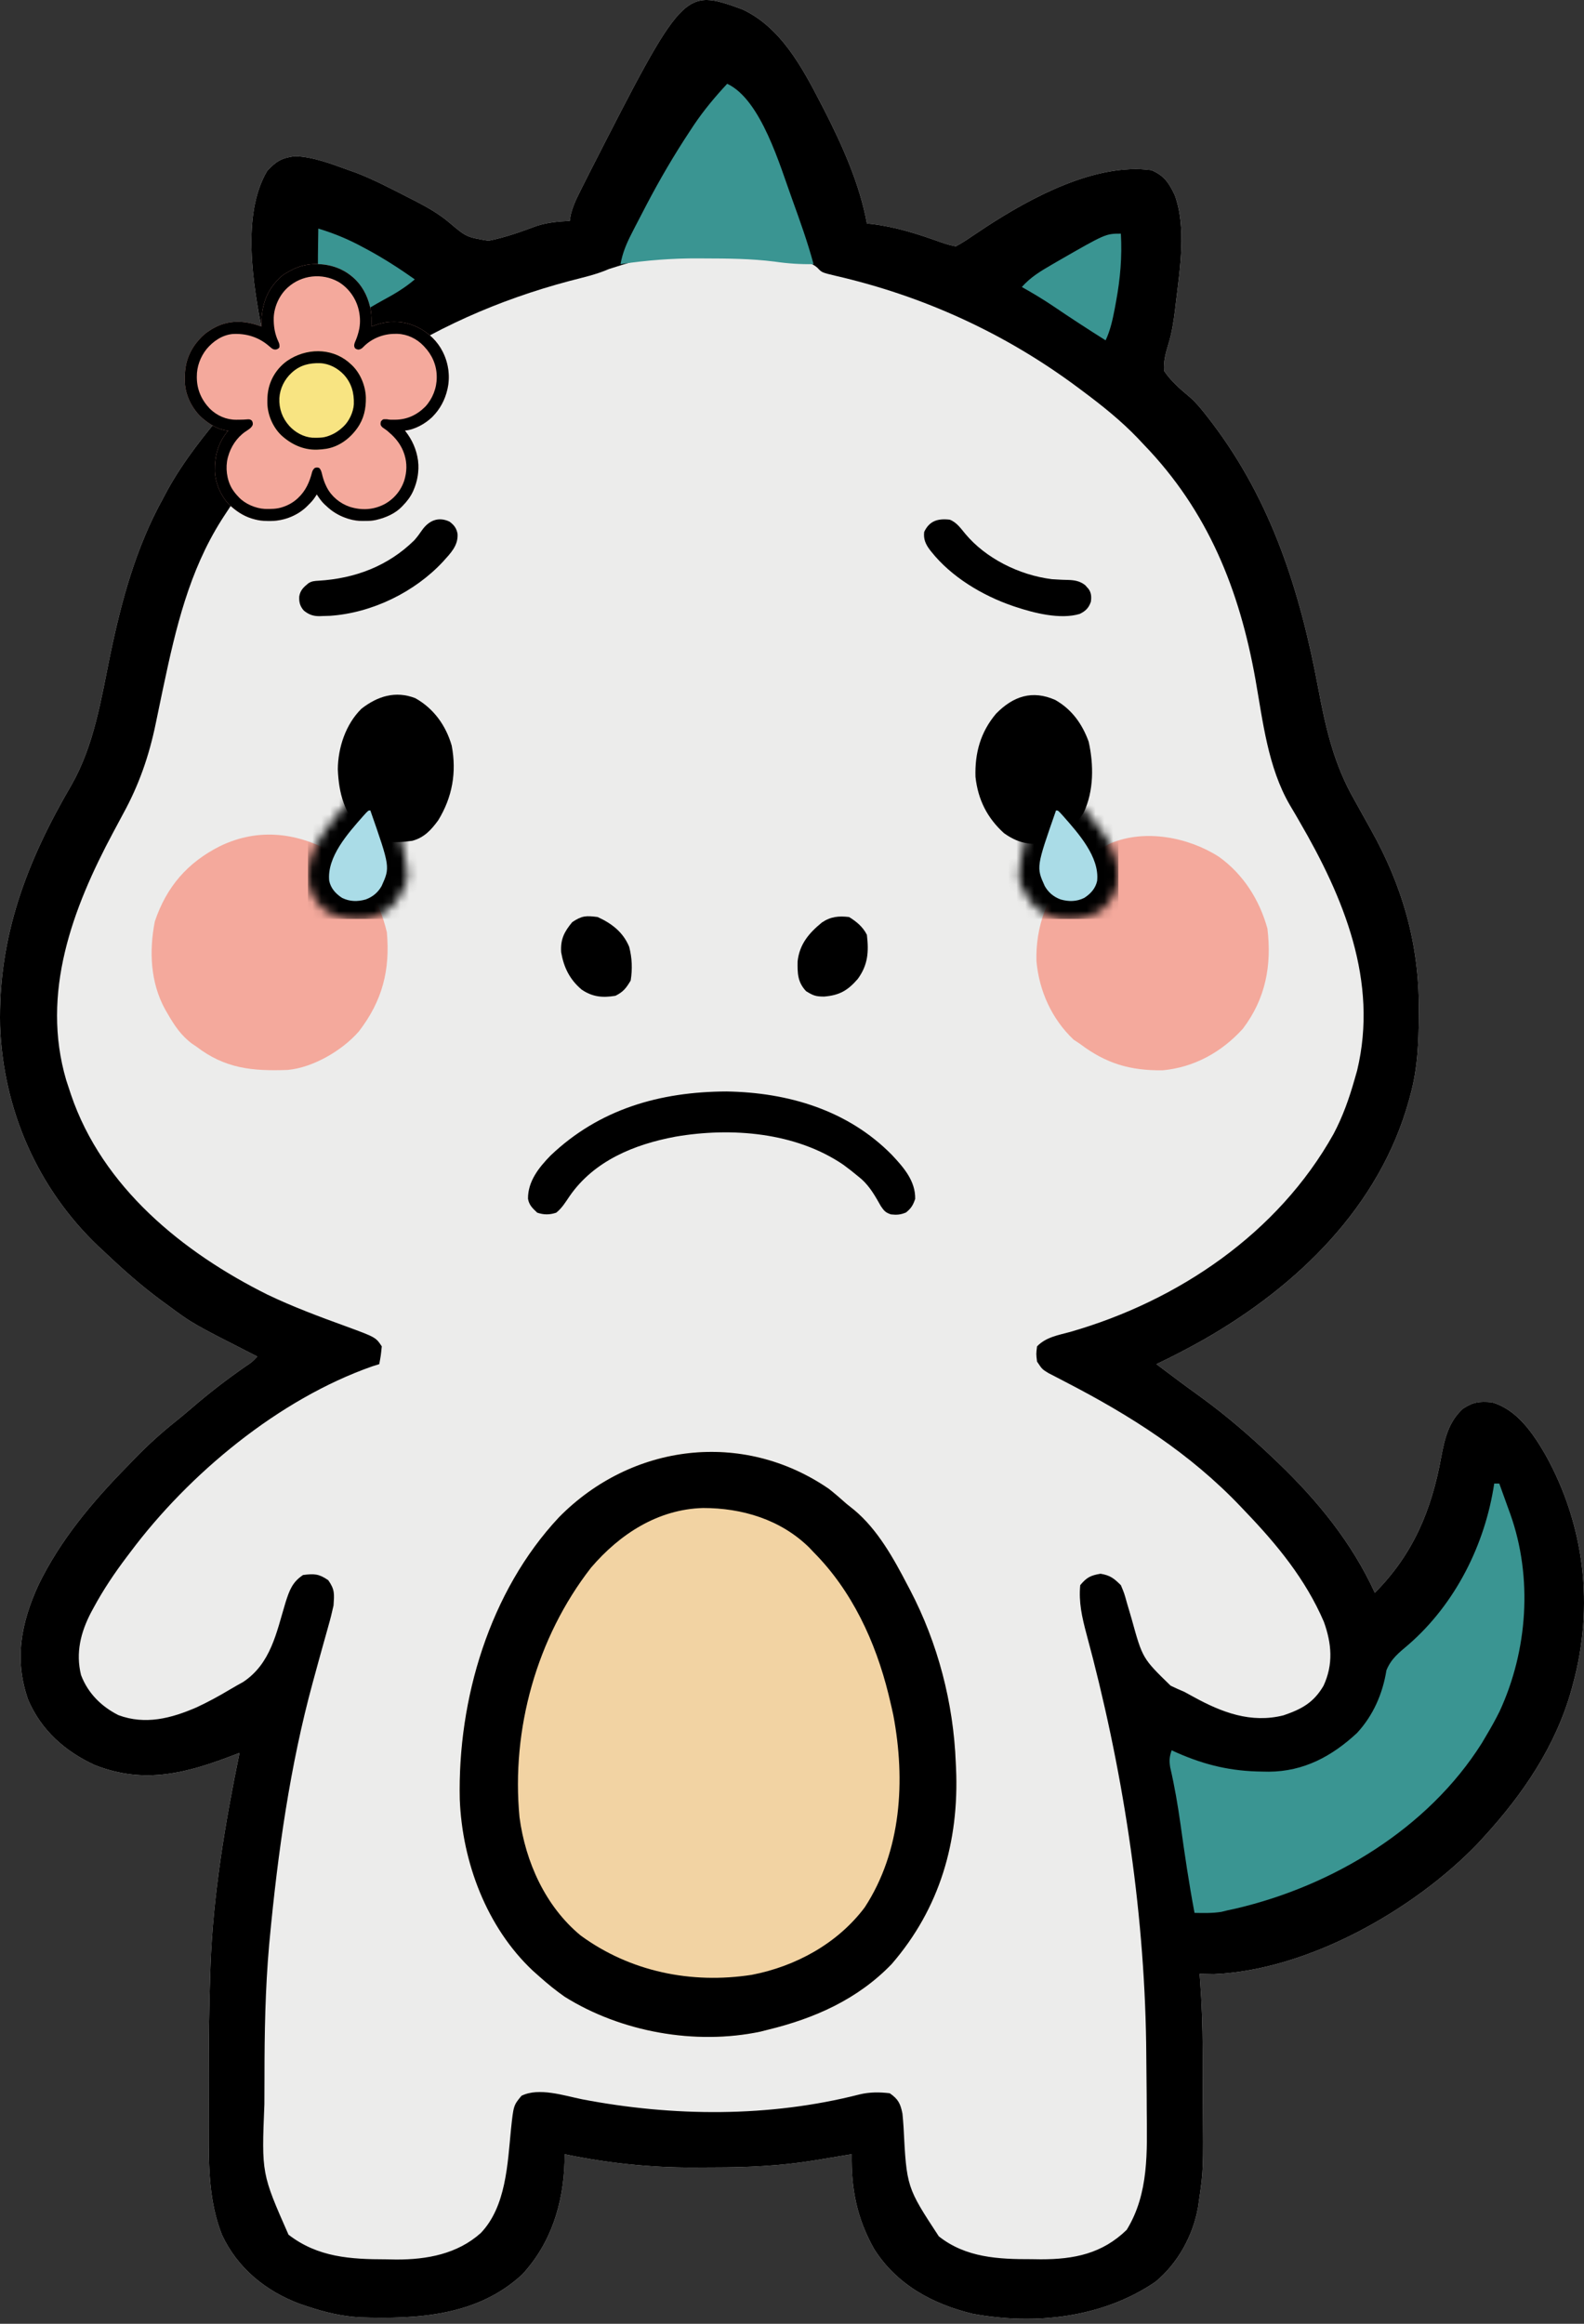 <svg width="180" height="264" viewBox="0 0 180 264" fill="none" xmlns="http://www.w3.org/2000/svg">
<rect x="0" y="0" width="180" height="264" fill="#333333" stroke="none"/>
<path d="M84.371 1.068C88.751 3.12 91.186 7.702 93.314 11.825C93.412 12.013 93.509 12.2 93.61 12.393C95.67 16.411 97.71 20.934 98.51 25.39C98.72 25.412 98.931 25.433 99.148 25.456C101.87 25.799 104.333 26.593 106.908 27.517C107.748 27.798 107.748 27.798 108.611 27.988C109.257 27.64 109.819 27.288 110.415 26.869C110.779 26.626 111.143 26.384 111.508 26.142C111.792 25.954 111.792 25.954 112.08 25.763C117.222 22.411 124.535 18.481 130.834 19.329C132.299 19.946 132.848 20.802 133.501 22.187C134.828 25.843 134.082 30.555 133.63 34.319C133.594 34.624 133.559 34.93 133.522 35.244C133.354 36.562 133.165 37.827 132.771 39.097C132.447 40.177 132.21 41.003 132.277 42.13C133.109 43.35 134.126 44.207 135.249 45.151C136.054 45.875 136.707 46.702 137.364 47.559C137.494 47.728 137.624 47.897 137.757 48.07C144.535 57.025 147.745 67.221 149.793 78.159C150.653 82.723 151.577 86.838 153.923 90.906C154.17 91.349 154.415 91.792 154.66 92.236C155.028 92.902 155.398 93.567 155.771 94.231C159.371 100.647 161.268 107.244 161.229 114.626C161.228 114.837 161.228 115.048 161.227 115.265C161.212 118.384 161.103 121.359 160.273 124.385C160.219 124.587 160.164 124.789 160.109 124.997C156.763 137.092 147.444 146.095 136.831 152.165C135.054 153.165 133.255 154.106 131.412 154.978C133.091 156.244 134.771 157.505 136.48 158.73C139.388 160.842 142.087 163.18 144.688 165.657C144.861 165.821 145.034 165.986 145.212 166.156C149.717 170.477 153.613 175.241 156.232 180.953C160.591 176.574 162.683 171.552 163.773 165.535C164.168 163.436 164.606 161.55 166.226 160.047C167.401 159.274 168.085 159.192 169.509 159.307C172.383 160.119 174.197 162.821 175.624 165.278C180.084 173.295 181.155 182.483 178.744 191.343C178.692 191.538 178.639 191.733 178.585 191.934C176.796 198.343 173.087 203.802 168.643 208.66C168.427 208.897 168.21 209.134 167.988 209.378C160.709 216.982 148.625 223.827 137.953 224.274C137.408 224.264 136.863 224.255 136.318 224.245C136.338 224.509 136.358 224.773 136.379 225.045C136.565 227.623 136.656 230.186 136.665 232.772C136.666 232.961 136.667 233.151 136.668 233.346C136.672 234.348 136.675 235.35 136.676 236.353C136.677 237.166 136.681 237.978 136.688 238.791C136.749 246.563 136.749 246.563 136.241 250.055C136.21 250.273 136.179 250.492 136.147 250.717C135.591 253.957 133.841 257.142 131.292 259.237C125.279 263.333 117.612 264.164 110.541 262.866C105.956 261.76 101.852 259.527 99.303 255.452C97.373 252.007 96.718 248.669 96.778 244.737C96.477 244.787 96.477 244.787 96.171 244.838C95.243 244.992 94.315 245.144 93.387 245.296C93.072 245.349 92.756 245.402 92.432 245.456C88.638 246.073 84.92 246.234 81.083 246.234C80.317 246.234 79.551 246.239 78.785 246.245C73.82 246.261 69.023 245.742 64.165 244.737C64.16 245.02 64.156 245.303 64.152 245.595C64.014 250.333 62.633 254.835 59.348 258.392C54.243 263.124 47.465 263.479 40.88 263.266C38.832 263.143 36.953 262.704 35.014 262.054C34.7 261.949 34.385 261.845 34.061 261.737C30.177 260.28 26.979 257.669 25.22 253.885C23.758 250.176 23.713 246.284 23.72 242.348C23.72 241.988 23.72 241.629 23.719 241.258C23.719 240.499 23.72 239.739 23.721 238.98C23.722 237.848 23.721 236.717 23.719 235.585C23.718 231.841 23.76 228.1 23.885 224.357C23.896 224.025 23.907 223.692 23.918 223.35C24.219 215.218 25.586 207.099 27.222 199.136C27.072 199.194 26.923 199.252 26.769 199.312C21.304 201.424 16.444 202.776 10.751 200.516C7.365 198.957 4.668 196.55 3.195 193.095C1.583 188.517 2.413 184.327 4.376 180.053C6.873 174.918 10.544 170.566 14.523 166.523C14.806 166.229 15.088 165.935 15.371 165.641C16.851 164.123 18.385 162.736 20.044 161.417C20.627 160.947 21.198 160.474 21.764 159.985C23.721 158.292 25.732 156.742 27.857 155.266C28.659 154.727 28.659 154.727 29.242 154.112C29.059 154.019 28.876 153.927 28.688 153.831C21.878 150.363 21.878 150.363 19.141 148.34C18.838 148.119 18.535 147.897 18.223 147.669C15.991 146.01 13.937 144.196 11.925 142.279C11.682 142.055 11.439 141.83 11.189 141.599C4.25 134.992 0.366 126.074 0.011 116.547C-0.214 106.353 3.035 97.889 8.131 89.166C10.683 84.672 11.469 79.556 12.494 74.555C13.789 68.275 15.435 62.193 18.563 56.561C18.797 56.121 18.797 56.121 19.036 55.672C20.896 52.303 23.329 49.277 25.815 46.351C25.956 46.184 26.098 46.017 26.243 45.844C26.918 45.062 27.597 44.342 28.39 43.678C29.876 42.476 29.876 42.476 30.477 40.755C30.323 39.747 30.075 38.787 29.819 37.801C28.77 32.4 27.4 24.425 30.36 19.42C31.377 18.314 32.009 17.94 33.517 17.742C35.63 17.816 37.658 18.626 39.632 19.329C39.908 19.427 40.183 19.524 40.467 19.625C42.483 20.409 44.401 21.41 46.325 22.396C46.615 22.543 46.906 22.691 47.206 22.842C48.566 23.55 49.819 24.256 51 25.238C53.001 26.936 53.001 26.936 55.505 27.352C57.414 26.979 59.202 26.332 61.02 25.655C62.248 25.266 63.46 25.152 64.742 25.102C64.776 24.894 64.81 24.685 64.844 24.471C65.036 23.634 65.315 22.974 65.694 22.205C65.832 21.927 65.969 21.649 66.111 21.362C66.26 21.066 66.41 20.771 66.564 20.466C66.719 20.159 66.874 19.851 67.033 19.535C77.696 -1.343 77.696 -1.343 84.371 1.068Z" fill="#ECECEB"/>
<path d="M84.371 1.068C88.751 3.12 91.186 7.702 93.314 11.825C93.412 12.013 93.509 12.2 93.61 12.393C95.67 16.411 97.71 20.934 98.51 25.39C98.72 25.412 98.931 25.433 99.148 25.456C101.87 25.799 104.333 26.593 106.908 27.517C107.748 27.798 107.748 27.798 108.611 27.988C109.257 27.64 109.819 27.288 110.415 26.869C110.779 26.626 111.143 26.384 111.508 26.142C111.792 25.954 111.792 25.954 112.08 25.763C117.222 22.411 124.535 18.481 130.834 19.329C132.299 19.946 132.848 20.802 133.501 22.187C134.828 25.843 134.082 30.555 133.63 34.319C133.594 34.624 133.559 34.93 133.522 35.244C133.354 36.562 133.165 37.827 132.771 39.097C132.447 40.177 132.21 41.003 132.277 42.13C133.109 43.35 134.126 44.207 135.249 45.151C136.054 45.875 136.707 46.702 137.364 47.559C137.494 47.728 137.624 47.897 137.757 48.07C144.535 57.025 147.745 67.221 149.793 78.159C150.653 82.723 151.577 86.838 153.923 90.906C154.17 91.349 154.415 91.792 154.66 92.236C155.028 92.902 155.398 93.567 155.771 94.231C159.371 100.647 161.268 107.244 161.229 114.626C161.228 114.837 161.228 115.048 161.227 115.265C161.212 118.384 161.103 121.359 160.273 124.385C160.219 124.587 160.164 124.789 160.109 124.997C156.763 137.092 147.444 146.095 136.831 152.165C135.054 153.165 133.255 154.106 131.412 154.978C133.091 156.244 134.771 157.505 136.48 158.73C139.388 160.842 142.087 163.18 144.688 165.657C144.861 165.821 145.034 165.986 145.212 166.156C149.717 170.477 153.613 175.241 156.232 180.953C160.591 176.574 162.683 171.552 163.773 165.535C164.168 163.436 164.606 161.55 166.226 160.047C167.401 159.274 168.085 159.192 169.509 159.307C172.383 160.119 174.197 162.821 175.624 165.278C180.084 173.295 181.155 182.483 178.744 191.343C178.692 191.538 178.639 191.733 178.585 191.934C176.796 198.343 173.087 203.802 168.643 208.66C168.427 208.897 168.21 209.134 167.988 209.378C160.709 216.982 148.625 223.827 137.953 224.274C137.408 224.264 136.863 224.255 136.318 224.245C136.338 224.509 136.358 224.773 136.379 225.045C136.565 227.623 136.656 230.186 136.665 232.772C136.666 232.961 136.667 233.151 136.668 233.346C136.672 234.348 136.675 235.35 136.676 236.353C136.677 237.166 136.681 237.978 136.688 238.791C136.749 246.563 136.749 246.563 136.241 250.055C136.21 250.273 136.179 250.492 136.147 250.717C135.591 253.957 133.841 257.142 131.292 259.237C125.279 263.333 117.612 264.164 110.541 262.866C105.956 261.76 101.852 259.527 99.303 255.452C97.373 252.007 96.718 248.669 96.778 244.737C96.477 244.787 96.477 244.787 96.171 244.838C95.243 244.992 94.315 245.144 93.387 245.296C93.072 245.349 92.756 245.402 92.432 245.456C88.638 246.073 84.92 246.234 81.083 246.234C80.317 246.234 79.551 246.239 78.785 246.245C73.82 246.261 69.023 245.742 64.165 244.737C64.16 245.02 64.156 245.303 64.152 245.595C64.014 250.333 62.633 254.835 59.348 258.392C54.243 263.124 47.465 263.479 40.88 263.266C38.832 263.143 36.953 262.704 35.014 262.054C34.7 261.949 34.385 261.845 34.061 261.737C30.177 260.28 26.979 257.669 25.22 253.885C23.758 250.176 23.713 246.284 23.72 242.348C23.72 241.988 23.72 241.629 23.719 241.258C23.719 240.499 23.72 239.739 23.721 238.98C23.722 237.848 23.721 236.717 23.719 235.585C23.718 231.841 23.76 228.1 23.885 224.357C23.896 224.025 23.907 223.692 23.918 223.35C24.219 215.218 25.586 207.099 27.222 199.136C27.072 199.194 26.923 199.252 26.769 199.312C21.304 201.424 16.444 202.776 10.751 200.516C7.365 198.957 4.668 196.55 3.195 193.095C1.583 188.517 2.413 184.327 4.376 180.053C6.873 174.918 10.544 170.566 14.523 166.523C14.806 166.229 15.088 165.935 15.371 165.641C16.851 164.123 18.385 162.736 20.044 161.417C20.627 160.947 21.198 160.474 21.764 159.985C23.721 158.292 25.732 156.742 27.857 155.266C28.659 154.727 28.659 154.727 29.242 154.112C29.059 154.019 28.876 153.927 28.688 153.831C21.878 150.363 21.878 150.363 19.141 148.34C18.838 148.119 18.535 147.897 18.223 147.669C15.991 146.01 13.937 144.196 11.925 142.279C11.682 142.055 11.439 141.83 11.189 141.599C4.25 134.992 0.366 126.074 0.011 116.547C-0.214 106.353 3.035 97.889 8.131 89.166C10.683 84.672 11.469 79.556 12.494 74.555C13.789 68.275 15.435 62.193 18.563 56.561C18.797 56.121 18.797 56.121 19.036 55.672C20.896 52.303 23.329 49.277 25.815 46.351C25.956 46.184 26.098 46.017 26.243 45.844C26.918 45.062 27.597 44.342 28.39 43.678C29.876 42.476 29.876 42.476 30.477 40.755C30.323 39.747 30.075 38.787 29.819 37.801C28.77 32.4 27.4 24.425 30.36 19.42C31.377 18.314 32.009 17.94 33.517 17.742C35.63 17.816 37.658 18.626 39.632 19.329C39.908 19.427 40.183 19.524 40.467 19.625C42.483 20.409 44.401 21.41 46.325 22.396C46.615 22.543 46.906 22.691 47.206 22.842C48.566 23.55 49.819 24.256 51 25.238C53.001 26.936 53.001 26.936 55.505 27.352C57.414 26.979 59.202 26.332 61.02 25.655C62.248 25.266 63.46 25.152 64.742 25.102C64.776 24.894 64.81 24.685 64.844 24.471C65.036 23.634 65.315 22.974 65.694 22.205C65.832 21.927 65.969 21.649 66.111 21.362C66.26 21.066 66.41 20.771 66.564 20.466C66.719 20.159 66.874 19.851 67.033 19.535C77.696 -1.343 77.696 -1.343 84.371 1.068ZM69.202 30.562C67.769 31.193 66.225 31.524 64.714 31.922C56.667 34.06 49.1 37.382 42.23 42.13C42.065 42.242 41.901 42.354 41.731 42.47C39.323 44.117 37.059 45.894 34.864 47.817C34.466 48.166 34.064 48.512 33.663 48.857C30.378 51.732 27.835 54.925 25.49 58.581C25.382 58.749 25.274 58.916 25.163 59.089C21.496 64.885 19.97 71.374 18.571 78.004C18.521 78.239 18.472 78.473 18.42 78.715C18.173 79.884 17.928 81.053 17.691 82.224C16.94 85.868 15.797 89.167 14 92.439C13.746 92.913 13.492 93.387 13.239 93.862C13.052 94.209 13.052 94.209 12.862 94.564C8.235 103.207 4.622 112.832 7.523 122.709C7.641 123.076 7.762 123.442 7.885 123.808C7.945 123.991 8.005 124.174 8.068 124.362C11.636 134.866 20.751 142.28 30.405 147.086C33.285 148.466 36.267 149.575 39.267 150.665C42.695 151.924 42.695 151.924 43.384 152.958C43.276 154.022 43.276 154.022 43.096 154.978C42.842 155.057 42.589 155.136 42.328 155.218C31.698 158.938 21.468 167.429 14.812 176.335C14.685 176.502 14.559 176.668 14.429 176.84C13.018 178.707 11.738 180.605 10.627 182.667C10.532 182.841 10.438 183.015 10.341 183.194C9.161 185.463 8.587 187.778 9.207 190.293C9.984 192.35 11.501 193.866 13.456 194.854C16.511 195.985 19.44 195.226 22.345 193.966C23.629 193.368 24.86 192.7 26.076 191.972C26.589 191.665 27.111 191.374 27.634 191.085C30.782 188.991 31.409 185.487 32.45 182.04C32.893 180.659 33.219 179.745 34.437 178.933C35.696 178.77 36.255 178.791 37.305 179.528C38.06 180.603 37.987 181.098 37.901 182.396C37.729 183.182 37.542 183.936 37.32 184.706C37.26 184.923 37.2 185.14 37.138 185.363C37.009 185.825 36.88 186.287 36.75 186.748C36.408 187.96 36.078 189.175 35.746 190.39C35.681 190.627 35.616 190.865 35.549 191.11C32.958 200.59 31.572 210.483 30.649 220.259C30.616 220.603 30.616 220.603 30.583 220.953C30.142 225.959 30.054 230.97 30.055 235.992C30.054 237.019 30.049 238.046 30.043 239.073C29.723 246.939 29.723 246.939 32.783 253.875C36.12 256.458 39.851 256.674 43.907 256.678C44.276 256.686 44.644 256.693 45.024 256.7C48.507 256.711 51.971 256.078 54.64 253.684C57.514 250.675 57.679 245.824 58.067 241.898C58.355 239.19 58.355 239.19 59.258 238.099C61.227 237.115 64.118 238.085 66.149 238.496C76.485 240.477 87.421 240.565 97.678 237.943C98.805 237.668 99.96 237.671 101.107 237.81C102.076 238.472 102.327 239.004 102.55 240.119C102.601 240.62 102.641 241.123 102.674 241.625C103.025 248.484 103.025 248.484 106.681 254.063C109.754 256.496 113.464 256.671 117.233 256.66C117.577 256.665 117.92 256.67 118.274 256.675C122.076 256.677 125.255 256.032 128.038 253.323C130.578 249.185 130.346 244.436 130.311 239.758C130.308 239.183 130.306 238.608 130.303 238.033C130.294 236.419 130.277 234.806 130.257 233.192C130.253 232.829 130.249 232.465 130.245 232.09C130.013 216.545 127.521 200.597 123.457 185.61C122.955 183.716 122.571 182.049 122.753 180.087C123.488 179.202 123.933 178.977 125.062 178.789C126.164 178.972 126.574 179.308 127.371 180.087C127.762 181.021 127.762 181.021 128.064 182.119C128.182 182.522 128.301 182.925 128.421 183.327C128.482 183.535 128.543 183.743 128.605 183.958C129.834 188.404 129.834 188.404 133.024 191.505C133.536 191.758 134.061 191.984 134.586 192.209C134.94 192.397 135.291 192.589 135.64 192.784C138.86 194.554 142.161 195.803 145.851 194.876C147.923 194.171 149.285 193.428 150.406 191.506C151.526 189.08 151.333 186.728 150.442 184.254C148.365 179.42 145.124 175.481 141.513 171.718C141.344 171.539 141.175 171.361 141.001 171.177C135.22 165.099 128.48 160.823 121.07 156.995C120.735 156.82 120.4 156.645 120.055 156.465C119.604 156.233 119.604 156.233 119.144 155.996C118.424 155.555 118.424 155.555 117.847 154.689C117.738 153.824 117.738 153.824 117.847 152.958C118.854 151.907 120.26 151.685 121.617 151.316C133.892 147.789 145.23 140.11 151.539 128.829C152.588 126.856 153.314 124.798 153.923 122.653C154.021 122.311 154.119 121.969 154.22 121.616C156.655 111.472 152.691 101.954 147.665 93.323C147.538 93.102 147.411 92.881 147.28 92.653C147.044 92.245 146.805 91.839 146.56 91.436C144.087 87.166 143.518 82.012 142.674 77.236C140.852 66.993 137.272 58.056 129.969 50.5C129.737 50.254 129.506 50.008 129.268 49.755C127.353 47.764 125.252 46.085 123.042 44.439C122.763 44.23 122.763 44.23 122.479 44.017C114.225 37.873 104.973 33.64 94.944 31.331C93.397 30.961 93.397 30.961 92.905 30.439C91.971 29.557 90.484 29.654 89.256 29.521C88.767 29.467 88.767 29.467 88.267 29.411C85.452 29.131 82.65 29.057 79.822 29.052C79.618 29.051 79.413 29.05 79.203 29.049C74.051 29.027 74.051 29.027 69.202 30.562Z" fill="black"/>
<path d="M94.204 169.155C94.892 169.701 95.548 170.265 96.201 170.852C96.483 171.077 96.765 171.303 97.056 171.535C99.725 173.755 101.547 177.05 103.127 180.088C103.223 180.269 103.319 180.45 103.418 180.637C106.579 186.685 108.35 193.474 108.611 200.291C108.62 200.486 108.63 200.681 108.64 200.883C109.004 209.182 106.812 216.794 101.322 223.135C97.469 227.131 92.581 229.3 87.254 230.595C86.835 230.702 86.835 230.702 86.408 230.81C78.995 232.368 70.555 230.847 64.165 226.843C63.145 226.13 62.205 225.363 61.278 224.534C61.038 224.321 60.798 224.108 60.55 223.888C55.298 218.951 52.532 211.557 52.248 204.432C51.995 193.063 55.627 180.797 63.52 172.373C71.767 163.996 84.392 162.403 94.204 169.155Z" fill="#F2D3A3"/>
<path d="M94.204 169.155C94.892 169.701 95.548 170.265 96.201 170.852C96.483 171.077 96.765 171.303 97.056 171.535C99.725 173.755 101.547 177.05 103.127 180.088C103.223 180.269 103.319 180.45 103.418 180.637C106.579 186.685 108.35 193.474 108.611 200.291C108.62 200.486 108.63 200.681 108.64 200.883C109.004 209.182 106.812 216.794 101.322 223.135C97.469 227.131 92.581 229.3 87.254 230.595C86.835 230.702 86.835 230.702 86.408 230.81C78.995 232.368 70.555 230.847 64.165 226.843C63.145 226.13 62.205 225.363 61.278 224.534C61.038 224.321 60.798 224.108 60.55 223.888C55.298 218.951 52.532 211.557 52.248 204.432C51.995 193.063 55.627 180.797 63.52 172.373C71.767 163.996 84.392 162.403 94.204 169.155ZM67.159 178.103C60.984 186.043 58.085 196.467 59.034 206.45C59.71 211.531 61.983 216.589 65.986 219.889C71.622 224.008 78.554 225.418 85.423 224.357C90.422 223.396 95.17 220.801 98.256 216.704C102.45 210.296 102.907 202.244 101.514 194.857C101.388 194.26 101.251 193.668 101.107 193.075C101.059 192.875 101.011 192.674 100.962 192.467C99.483 186.494 96.819 180.729 92.449 176.336C92.279 176.156 92.109 175.976 91.933 175.79C88.683 172.618 84.322 171.319 79.899 171.321C74.769 171.454 70.422 174.284 67.159 178.103Z" fill="black"/>
<path d="M169.797 168.543C169.988 168.543 170.178 168.543 170.374 168.543C170.703 169.444 171.026 170.346 171.349 171.249C171.44 171.5 171.532 171.751 171.626 172.01C174.188 179.216 173.608 187.505 170.41 194.422C169.955 195.343 169.456 196.233 168.931 197.116C168.75 197.423 168.569 197.73 168.382 198.046C162.261 207.748 151.462 214.241 140.461 216.82C140.142 216.89 139.822 216.959 139.493 217.03C139.143 217.116 139.143 217.116 138.786 217.204C137.763 217.364 136.776 217.336 135.741 217.319C135.112 213.984 134.616 210.638 134.151 207.276C133.843 205.086 133.476 202.931 132.975 200.778C132.857 200.015 132.889 199.567 133.143 198.847C133.35 198.942 133.556 199.036 133.769 199.133C136.995 200.547 139.927 201.228 143.443 201.265C143.693 201.269 143.944 201.273 144.201 201.277C148.157 201.248 151.339 199.54 154.201 196.885C156.049 194.892 157.121 192.422 157.549 189.756C158.103 188.407 158.971 187.766 160.067 186.831C165.386 182.2 168.762 175.463 169.797 168.543Z" fill="#3A9592"/>
<path d="M38.117 97.039C41.262 99.155 43.09 102.236 43.961 105.914C44.346 110.217 43.452 113.702 40.787 117.17C38.891 119.347 35.585 121.288 32.677 121.555C28.701 121.697 25.589 121.414 22.315 118.901C22.083 118.746 22.083 118.746 21.845 118.587C20.586 117.66 19.823 116.51 19.05 115.168C18.953 114.999 18.856 114.83 18.755 114.656C17.09 111.629 16.933 108.031 17.597 104.674C18.922 100.739 21.318 97.984 24.985 96.137C29.403 93.986 33.974 94.589 38.117 97.039Z" fill="#F4A99C"/>
<path d="M138.519 97.342C141.274 99.313 143.121 102.219 144.025 105.494C144.531 109.679 143.818 113.478 141.225 116.881C138.817 119.53 135.722 121.255 132.121 121.596C128.427 121.636 125.701 120.834 122.753 118.613C122.378 118.363 122.378 118.363 121.996 118.108C119.517 115.76 118.082 112.575 117.778 109.188C117.676 105.268 118.993 101.656 121.671 98.771C122.862 97.658 124.194 96.844 125.639 96.101C125.831 96.002 126.022 95.903 126.219 95.801C130.136 94.158 135.077 95.121 138.519 97.342Z" fill="#F4A99C"/>
<path d="M63.208 137.771C63.852 137.262 64.273 136.562 64.73 135.889C67.51 131.872 72.079 130.008 76.74 129.138C83.086 128.044 90.409 128.625 95.841 132.329C96.422 132.752 96.978 133.189 97.528 133.651C97.658 133.759 97.788 133.867 97.922 133.978C98.874 134.844 99.471 135.917 100.098 137.027C100.467 137.571 100.641 137.768 101.254 137.967C101.922 138.038 102.336 138.007 102.958 137.746C103.543 137.272 103.757 136.916 103.999 136.201C104.033 134.155 102.685 132.625 101.345 131.199C96.358 126.13 89.572 124.108 82.562 124C75.02 124.025 68.118 125.99 62.57 131.272C61.238 132.631 59.982 134.209 60 136.187C60.126 136.92 60.52 137.265 61.05 137.771C61.814 138.026 62.45 138.023 63.208 137.771Z" fill="black"/>
<path d="M82.636 9.517C86.497 11.317 88.651 18.892 90.011 22.612C90.892 25.055 91.774 27.499 92.449 30.008C90.928 30.035 89.52 29.94 88.011 29.72C85.348 29.384 82.682 29.365 80.002 29.359C79.796 29.357 79.59 29.356 79.378 29.355C76.38 29.337 73.48 29.571 70.514 30.008C70.742 28.729 71.186 27.677 71.777 26.527C71.879 26.327 71.981 26.127 72.085 25.921C72.424 25.261 72.767 24.604 73.112 23.947C73.229 23.723 73.346 23.498 73.466 23.266C74.965 20.404 76.579 17.641 78.361 14.946C78.522 14.701 78.683 14.456 78.849 14.204C79.985 12.518 81.251 11.005 82.636 9.517Z" fill="#3A9592"/>
<path d="M119.921 79.523C121.798 80.594 122.974 82.233 123.707 84.247C124.297 86.851 124.314 89.891 123.136 92.325C122.029 94.062 120.712 95.216 118.713 95.812C116.885 96.015 115.602 95.731 114.095 94.658C112.175 92.922 111.137 90.846 110.851 88.263C110.765 85.554 111.424 83.162 113.193 81.075C115.139 79.096 117.3 78.361 119.921 79.523Z" fill="black"/>
<path d="M47.194 79.318C49.288 80.491 50.668 82.418 51.33 84.706C51.904 87.74 51.408 90.553 49.806 93.179C48.996 94.293 48.207 95.153 46.848 95.524C44.79 95.797 42.971 95.803 41.262 94.53C39.153 92.536 38.505 90.233 38.388 87.388C38.414 84.927 39.286 82.273 41.075 80.516C42.912 79.084 44.951 78.45 47.194 79.318Z" fill="black"/>
<path d="M127.371 26.545C127.519 29.183 127.308 31.631 126.83 34.229C126.78 34.503 126.73 34.776 126.678 35.058C126.434 36.316 126.186 37.498 125.639 38.667C123.633 37.407 121.652 36.115 119.692 34.786C118.527 34.002 117.341 33.289 116.115 32.606C117.116 31.478 118.269 30.79 119.56 30.044C119.885 29.855 119.885 29.855 120.216 29.662C125.641 26.545 125.641 26.545 127.371 26.545Z" fill="#3A9592"/>
<path d="M36.169 25.967C37.934 26.503 39.544 27.164 41.166 28.042C41.48 28.21 41.48 28.21 41.801 28.381C43.658 29.39 45.41 30.519 47.136 31.74C46.005 32.708 44.831 33.402 43.529 34.103C41.603 35.157 39.814 36.323 38.038 37.612C37.323 38.089 37.323 38.089 36.746 38.089C35.992 34.07 36.111 30.041 36.169 25.967Z" fill="#3A9592"/>
<path d="M67.916 104.182C69.535 104.924 70.803 105.898 71.498 107.564C71.83 108.848 71.877 110.089 71.668 111.397C71.149 112.264 70.831 112.682 69.937 113.129C68.472 113.369 67.337 113.269 66.095 112.426C64.738 111.275 64.072 109.922 63.768 108.181C63.678 106.718 64.111 105.863 65.03 104.759C66.14 104.02 66.595 104.012 67.916 104.182Z" fill="black"/>
<path d="M96.489 104.182C97.334 104.706 98.058 105.299 98.51 106.202C98.738 108.137 98.637 109.608 97.48 111.208C96.333 112.533 95.388 113.078 93.639 113.219C92.699 113.209 92.443 113.125 91.601 112.606C90.626 111.572 90.616 110.561 90.638 109.205C90.86 107.257 91.931 106.001 93.406 104.796C94.405 104.126 95.32 104.044 96.489 104.182Z" fill="black"/>
<path d="M107.928 59.04C108.721 59.346 109.186 60.04 109.696 60.651C111.985 63.395 115.769 65.332 119.532 65.801C119.851 65.825 120.169 65.843 120.489 65.856C120.589 65.86 120.69 65.865 120.794 65.869C120.992 65.877 121.19 65.882 121.388 65.886C122.136 65.909 122.746 66.024 123.328 66.489C123.416 66.59 123.416 66.59 123.506 66.694C123.598 66.795 123.598 66.795 123.691 66.899C124.024 67.347 124.037 67.841 123.964 68.362C123.731 69.034 123.394 69.408 122.701 69.744C120.502 70.412 117.479 69.642 115.378 68.938C115.247 68.894 115.247 68.894 115.114 68.85C111.576 67.641 108.08 65.504 105.844 62.694C105.791 62.627 105.738 62.561 105.683 62.492C105.179 61.836 104.917 61.226 105.024 60.421C105.605 59.209 106.524 58.874 107.928 59.04Z" fill="black"/>
<path d="M51.092 59.267C51.622 59.673 51.878 60.018 51.994 60.651C52.082 61.98 51.201 62.855 50.346 63.801C47.155 67.243 42.295 69.641 37.492 69.962C37.204 69.975 36.915 69.982 36.626 69.987C36.53 69.991 36.433 69.995 36.334 70C35.592 70.01 35.094 69.827 34.524 69.366C34.09 68.87 33.97 68.409 34.006 67.764C34.112 67.071 34.504 66.7 35.038 66.27C35.407 66.022 35.754 65.997 36.191 65.975C40.373 65.724 44.107 64.296 47.068 61.39C47.397 61.027 47.672 60.65 47.946 60.248C48.691 59.183 49.776 58.638 51.092 59.267Z" fill="black"/>
<mask id="mask0_501_18919" style="mask-type:alpha" maskUnits="userSpaceOnUse" x="109" y="79" width="19" height="26">
<path d="M116.624 79.003C114.608 78.951 112.798 79.58 111.326 80.849C110.479 81.602 109.933 82.41 109.469 83.396C109.427 83.485 109.385 83.573 109.341 83.665C108.737 85.23 108.979 87.076 109.724 88.55C110.029 89.13 110.368 89.656 110.843 90.134C110.916 90.209 110.99 90.284 111.065 90.362C112.297 91.561 114.074 92.437 115.896 92.499C116.103 92.501 116.309 92.5 116.516 92.498C116.588 92.497 116.659 92.497 116.733 92.496C116.907 92.495 117.081 92.494 117.255 92.492C117.232 92.58 117.209 92.668 117.185 92.759C115.363 99.744 115.363 99.744 116.974 102.285C117.693 103.349 119.018 104.109 120.328 104.41C122.063 104.643 123.61 104.386 125.064 103.462C126.174 102.643 126.874 101.357 127.056 100.072C127.432 96.393 124.215 93.034 121.835 90.387C122.022 90.096 122.218 89.812 122.419 89.529C123.447 88.034 123.99 86.237 123.559 84.472C123.042 82.58 121.905 80.989 120.095 79.943C118.996 79.379 117.879 79.067 116.624 79.003Z" fill="black"/>
</mask>
<g mask="url(#mask0_501_18919)">
<rect width="12.475" height="14.201" transform="matrix(-1 0 0 1 127.087 90.192)" fill="black"/>
<path d="M120.003 92.071C117.753 98.513 117.753 98.513 118.721 100.662C119.125 101.378 119.711 101.885 120.528 102.186C121.469 102.45 122.328 102.438 123.209 102.01C123.959 101.528 124.497 100.911 124.675 100.073C124.957 97.359 122.548 94.675 120.81 92.703C120.242 92.071 120.242 92.071 120.003 92.071Z" fill="#AADCE7"/>
</g>
<mask id="mask1_501_18919" style="mask-type:alpha" maskUnits="userSpaceOnUse" x="35" y="79" width="19" height="26">
<path d="M45.462 79.003C47.478 78.951 49.289 79.58 50.76 80.849C51.607 81.602 52.153 82.41 52.618 83.396C52.66 83.485 52.702 83.573 52.745 83.665C53.35 85.23 53.107 87.076 52.362 88.55C52.057 89.13 51.719 89.656 51.244 90.134C51.17 90.209 51.097 90.284 51.022 90.362C49.79 91.561 48.013 92.437 46.191 92.499C45.984 92.501 45.777 92.5 45.57 92.498C45.499 92.497 45.427 92.497 45.354 92.496C45.18 92.495 45.006 92.494 44.831 92.492C44.855 92.58 44.878 92.668 44.901 92.759C46.724 99.744 46.724 99.744 45.113 102.285C44.394 103.349 43.069 104.109 41.758 104.41C40.024 104.643 38.477 104.386 37.023 103.462C35.913 102.643 35.212 101.357 35.03 100.072C34.654 96.393 37.871 93.034 40.251 90.387C40.064 90.096 39.868 89.812 39.667 89.529C38.639 88.034 38.097 86.237 38.527 84.472C39.045 82.58 40.182 80.989 41.992 79.943C43.091 79.379 44.208 79.067 45.462 79.003Z" fill="black"/>
</mask>
<g mask="url(#mask1_501_18919)">
<rect x="35" y="90.192" width="12.475" height="14.201" fill="black"/>
<path d="M42.084 92.071C44.334 98.513 44.334 98.513 43.366 100.662C42.961 101.378 42.376 101.885 41.558 102.186C40.617 102.45 39.758 102.438 38.877 102.01C38.128 101.528 37.59 100.911 37.412 100.073C37.129 97.359 39.538 94.675 41.276 92.703C41.845 92.071 41.845 92.071 42.084 92.071Z" fill="#AADCE7"/>
</g>
<path d="M35.643 30.004C37.263 29.952 38.797 30.393 40.042 31.45C40.074 31.477 40.074 31.477 40.107 31.505C41.108 32.364 41.73 33.533 42.038 34.805C42.049 34.853 42.049 34.853 42.061 34.902C42.183 35.434 42.217 35.952 42.211 36.495C42.21 36.554 42.21 36.613 42.209 36.672C42.209 36.814 42.207 36.956 42.205 37.098C42.253 37.08 42.3 37.061 42.349 37.042C43.136 36.742 43.893 36.561 44.742 36.567C44.793 36.568 44.843 36.568 44.896 36.568C45.823 36.579 46.622 36.772 47.453 37.178C47.5 37.201 47.547 37.224 47.595 37.247C48.733 37.832 49.724 38.796 50.298 39.942C50.311 39.969 50.324 39.995 50.338 40.023C50.964 41.284 51.166 42.771 50.858 44.149C50.851 44.181 50.844 44.212 50.837 44.245C50.568 45.413 50.018 46.459 49.176 47.313C49.146 47.344 49.115 47.375 49.084 47.407C48.302 48.154 47.099 48.822 46.011 48.916C46.056 48.973 46.056 48.973 46.102 49.031C46.836 49.971 47.332 51.093 47.493 52.281C47.498 52.313 47.502 52.345 47.507 52.379C47.636 53.519 47.439 54.681 46.973 55.726C46.953 55.772 46.932 55.817 46.912 55.864C46.631 56.462 46.231 56.978 45.771 57.449C45.735 57.487 45.735 57.487 45.699 57.526C44.941 58.331 43.862 58.798 42.806 59.051C42.763 59.062 42.763 59.062 42.718 59.073C42.312 59.168 41.912 59.18 41.496 59.181C41.406 59.181 41.315 59.182 41.224 59.184C40.671 59.188 40.139 59.109 39.609 58.946C39.56 58.931 39.56 58.931 39.509 58.915C38.72 58.663 37.984 58.273 37.358 57.729C37.325 57.7 37.292 57.671 37.258 57.642C37.156 57.552 37.057 57.461 36.958 57.368C36.928 57.342 36.898 57.315 36.868 57.287C36.523 56.959 36.257 56.562 35.996 56.167C35.974 56.203 35.953 56.238 35.93 56.275C35.737 56.587 35.532 56.865 35.275 57.128C35.242 57.162 35.209 57.196 35.175 57.231C35.142 57.263 35.109 57.295 35.075 57.328C35.05 57.354 35.026 57.38 35.001 57.406C33.925 58.525 32.374 59.156 30.833 59.187C30.264 59.194 29.702 59.187 29.146 59.051C29.097 59.04 29.047 59.029 28.996 59.017C27.927 58.756 27.083 58.253 26.262 57.529C26.233 57.504 26.205 57.479 26.176 57.453C25.151 56.491 24.482 54.951 24.412 53.553C24.39 51.797 24.776 50.269 25.941 48.916C25.89 48.914 25.839 48.913 25.786 48.911C24.787 48.807 23.803 48.193 23.057 47.554C23.02 47.523 22.984 47.492 22.947 47.46C22.687 47.232 22.465 46.989 22.256 46.712C22.239 46.691 22.223 46.67 22.206 46.648C21.484 45.697 21.021 44.507 21.003 43.303C21.002 43.272 21.002 43.241 21.001 43.21C20.988 42.235 21.074 41.331 21.454 40.423C21.466 40.396 21.477 40.368 21.489 40.34C21.776 39.654 22.195 39.047 22.696 38.5C22.73 38.463 22.763 38.427 22.798 38.389C23.277 37.886 23.841 37.491 24.459 37.178C24.484 37.165 24.509 37.152 24.535 37.139C26.058 36.373 27.709 36.429 29.299 36.948C29.436 36.995 29.571 37.046 29.707 37.098C29.706 37.058 29.706 37.058 29.705 37.017C29.667 35.133 30.135 33.295 31.463 31.901C31.519 31.844 31.574 31.787 31.63 31.73C31.654 31.704 31.678 31.677 31.702 31.65C32.087 31.234 32.615 30.947 33.112 30.689C33.136 30.676 33.161 30.663 33.186 30.649C33.948 30.259 34.788 30.037 35.643 30.004Z" fill="#F4A99C"/>
<path d="M35.643 30.004C37.263 29.952 38.797 30.393 40.042 31.45C40.074 31.477 40.074 31.477 40.107 31.505C41.108 32.364 41.73 33.533 42.038 34.805C42.049 34.853 42.049 34.853 42.061 34.902C42.183 35.434 42.217 35.952 42.211 36.495C42.21 36.554 42.21 36.613 42.209 36.672C42.209 36.814 42.207 36.956 42.205 37.098C42.253 37.08 42.3 37.061 42.349 37.042C43.136 36.742 43.893 36.561 44.742 36.567C44.793 36.568 44.843 36.568 44.896 36.568C45.823 36.579 46.622 36.772 47.453 37.178C47.5 37.201 47.547 37.224 47.595 37.247C48.733 37.832 49.724 38.796 50.298 39.942C50.311 39.969 50.324 39.995 50.338 40.023C50.964 41.284 51.166 42.771 50.858 44.149C50.851 44.181 50.844 44.212 50.837 44.245C50.568 45.413 50.018 46.459 49.176 47.313C49.146 47.344 49.115 47.375 49.084 47.407C48.302 48.154 47.099 48.822 46.011 48.916C46.056 48.973 46.056 48.973 46.102 49.031C46.836 49.971 47.332 51.093 47.493 52.281C47.498 52.313 47.502 52.345 47.507 52.379C47.636 53.519 47.439 54.681 46.973 55.726C46.953 55.772 46.932 55.817 46.912 55.864C46.631 56.462 46.231 56.978 45.771 57.449C45.735 57.487 45.735 57.487 45.699 57.526C44.941 58.331 43.862 58.798 42.806 59.051C42.763 59.062 42.763 59.062 42.718 59.073C42.312 59.168 41.912 59.18 41.496 59.181C41.406 59.181 41.315 59.182 41.224 59.184C40.671 59.188 40.139 59.109 39.609 58.946C39.56 58.931 39.56 58.931 39.509 58.915C38.72 58.663 37.984 58.273 37.358 57.729C37.325 57.7 37.292 57.671 37.258 57.642C37.156 57.552 37.057 57.461 36.958 57.368C36.928 57.342 36.898 57.315 36.868 57.287C36.523 56.959 36.257 56.562 35.996 56.167C35.974 56.203 35.953 56.238 35.93 56.275C35.737 56.587 35.532 56.865 35.275 57.128C35.242 57.162 35.209 57.196 35.175 57.231C35.142 57.263 35.109 57.295 35.075 57.328C35.05 57.354 35.026 57.38 35.001 57.406C33.925 58.525 32.374 59.156 30.833 59.187C30.264 59.194 29.702 59.187 29.146 59.051C29.097 59.04 29.047 59.029 28.996 59.017C27.927 58.756 27.083 58.253 26.262 57.529C26.233 57.504 26.205 57.479 26.176 57.453C25.151 56.491 24.482 54.951 24.412 53.553C24.39 51.797 24.776 50.269 25.941 48.916C25.89 48.914 25.839 48.913 25.786 48.911C24.787 48.807 23.803 48.193 23.057 47.554C23.02 47.523 22.984 47.492 22.947 47.46C22.687 47.232 22.465 46.989 22.256 46.712C22.239 46.691 22.223 46.67 22.206 46.648C21.484 45.697 21.021 44.507 21.003 43.303C21.002 43.272 21.002 43.241 21.001 43.21C20.988 42.235 21.074 41.331 21.454 40.423C21.466 40.396 21.477 40.368 21.489 40.34C21.776 39.654 22.195 39.047 22.696 38.5C22.73 38.463 22.763 38.427 22.798 38.389C23.277 37.886 23.841 37.491 24.459 37.178C24.484 37.165 24.509 37.152 24.535 37.139C26.058 36.373 27.709 36.429 29.299 36.948C29.436 36.995 29.571 37.046 29.707 37.098C29.706 37.058 29.706 37.058 29.705 37.017C29.667 35.133 30.135 33.295 31.463 31.901C31.519 31.844 31.574 31.787 31.63 31.73C31.654 31.704 31.678 31.677 31.702 31.65C32.087 31.234 32.615 30.947 33.112 30.689C33.136 30.676 33.161 30.663 33.186 30.649C33.948 30.259 34.788 30.037 35.643 30.004ZM32.711 32.651C32.661 32.696 32.661 32.696 32.611 32.742C31.725 33.583 31.155 34.859 31.105 36.082C31.083 37.059 31.224 37.953 31.648 38.842C31.743 39.048 31.785 39.234 31.75 39.462C31.655 39.599 31.548 39.658 31.389 39.702C31.175 39.73 31.054 39.691 30.882 39.574C30.766 39.485 30.656 39.389 30.546 39.294C29.372 38.281 27.93 37.848 26.39 37.949C25.216 38.079 24.213 38.773 23.471 39.662C22.762 40.553 22.355 41.662 22.366 42.802C22.366 42.868 22.366 42.868 22.367 42.935C22.385 44.289 22.916 45.467 23.85 46.437C24.672 47.237 25.717 47.695 26.866 47.687C26.895 47.686 26.925 47.686 26.955 47.685C27.045 47.684 27.135 47.684 27.225 47.683C27.549 47.682 27.868 47.668 28.19 47.638C28.359 47.632 28.445 47.66 28.585 47.754C28.712 47.893 28.734 48.039 28.727 48.221C28.642 48.591 28.164 48.848 27.872 49.046C26.898 49.721 26.214 50.775 25.909 51.91C25.9 51.941 25.892 51.972 25.883 52.004C25.597 53.131 25.763 54.471 26.346 55.482C26.552 55.82 26.786 56.123 27.063 56.407C27.088 56.434 27.113 56.462 27.138 56.49C27.854 57.254 29.05 57.76 30.087 57.817C30.785 57.832 31.441 57.836 32.11 57.609C32.138 57.6 32.165 57.591 32.193 57.582C32.782 57.382 33.335 57.069 33.793 56.647C33.824 56.619 33.824 56.619 33.855 56.59C34.741 55.768 35.183 54.757 35.475 53.599C35.536 53.423 35.623 53.285 35.768 53.167C35.943 53.094 36.086 53.098 36.264 53.16C36.513 53.381 36.569 53.776 36.65 54.086C36.759 54.492 36.89 54.869 37.078 55.245C37.107 55.305 37.107 55.305 37.136 55.365C37.678 56.419 38.64 57.201 39.755 57.582C41.084 57.996 42.413 57.934 43.66 57.295C44.752 56.712 45.565 55.745 45.946 54.567C46.236 53.608 46.269 52.642 45.971 51.68C45.962 51.651 45.953 51.622 45.944 51.592C45.637 50.632 45.016 49.8 44.248 49.156C44.225 49.135 44.201 49.113 44.177 49.091C44.053 48.977 43.926 48.873 43.787 48.778C43.762 48.76 43.737 48.743 43.712 48.725C43.662 48.691 43.611 48.657 43.561 48.624C43.399 48.514 43.314 48.419 43.247 48.235C43.234 48.108 43.25 47.996 43.287 47.874C43.375 47.766 43.443 47.696 43.568 47.634C43.638 47.63 43.709 47.629 43.78 47.629C43.818 47.629 43.856 47.629 43.895 47.629C44.008 47.634 44.008 47.634 44.099 47.654C44.323 47.695 44.553 47.684 44.779 47.684C44.806 47.684 44.833 47.684 44.861 47.684C46.239 47.682 47.365 47.16 48.335 46.192C49.162 45.293 49.636 44.079 49.629 42.859C49.629 42.816 49.629 42.772 49.628 42.727C49.609 41.462 49.086 40.291 48.215 39.382C48.184 39.349 48.154 39.316 48.122 39.282C47.357 38.478 46.284 37.963 45.17 37.927C45.088 37.926 45.006 37.926 44.925 37.927C44.859 37.927 44.859 37.927 44.793 37.928C43.536 37.946 42.263 38.448 41.364 39.341C41.341 39.365 41.318 39.389 41.294 39.414C41.13 39.582 40.981 39.69 40.741 39.719C40.586 39.7 40.492 39.67 40.363 39.582C40.245 39.419 40.234 39.307 40.263 39.111C40.298 38.948 40.367 38.8 40.433 38.648C40.595 38.259 40.714 37.87 40.803 37.459C40.813 37.414 40.823 37.369 40.833 37.323C40.967 36.575 40.922 35.786 40.723 35.055C40.716 35.028 40.709 35.001 40.701 34.973C40.36 33.752 39.532 32.653 38.44 32.011C36.588 30.984 34.283 31.236 32.711 32.651Z" fill="black"/>
<path d="M39.575 41.113C39.679 41.201 39.781 41.292 39.882 41.385C39.911 41.411 39.941 41.438 39.971 41.465C40.952 42.398 41.534 43.816 41.576 45.157C41.599 46.425 41.35 47.591 40.603 48.636C40.587 48.658 40.57 48.681 40.554 48.705C39.707 49.869 38.486 50.764 37.045 50.992C36.75 51.034 36.455 51.068 36.156 51.079C36.08 51.082 36.08 51.082 36.001 51.086C34.454 51.129 33.07 50.47 31.95 49.437C31.003 48.518 30.408 47.125 30.381 45.809C30.377 45.343 30.385 44.889 30.468 44.429C30.473 44.403 30.477 44.377 30.482 44.349C30.738 42.98 31.533 41.764 32.674 40.968C34.759 39.562 37.578 39.476 39.575 41.113Z" fill="#F8E482"/>
<path d="M39.575 41.113C39.679 41.201 39.781 41.292 39.882 41.385C39.911 41.411 39.941 41.438 39.971 41.465C40.952 42.398 41.534 43.816 41.576 45.157C41.599 46.425 41.35 47.591 40.603 48.636C40.587 48.658 40.57 48.681 40.554 48.705C39.707 49.869 38.486 50.764 37.045 50.992C36.75 51.034 36.455 51.068 36.156 51.079C36.08 51.082 36.08 51.082 36.001 51.086C34.454 51.129 33.07 50.47 31.95 49.437C31.003 48.518 30.408 47.125 30.381 45.809C30.377 45.343 30.385 44.889 30.468 44.429C30.473 44.403 30.477 44.377 30.482 44.349C30.738 42.98 31.533 41.764 32.674 40.968C34.759 39.562 37.578 39.476 39.575 41.113ZM33.192 42.306C33.172 42.324 33.153 42.341 33.133 42.359C32.327 43.093 31.807 44.148 31.745 45.238C31.695 46.431 32.081 47.507 32.884 48.4C33.565 49.135 34.489 49.649 35.499 49.729C35.644 49.733 35.788 49.734 35.934 49.732C35.984 49.732 36.035 49.731 36.088 49.731C36.445 49.725 36.775 49.704 37.118 49.597C37.143 49.589 37.168 49.581 37.194 49.574C37.855 49.363 38.412 49.025 38.92 48.556C38.947 48.532 38.974 48.509 39.001 48.485C39.671 47.866 40.156 46.828 40.209 45.924C40.252 44.645 39.95 43.525 39.074 42.566C38.365 41.814 37.406 41.304 36.36 41.26C35.15 41.229 34.106 41.478 33.192 42.306Z" fill="black"/>
</svg>
